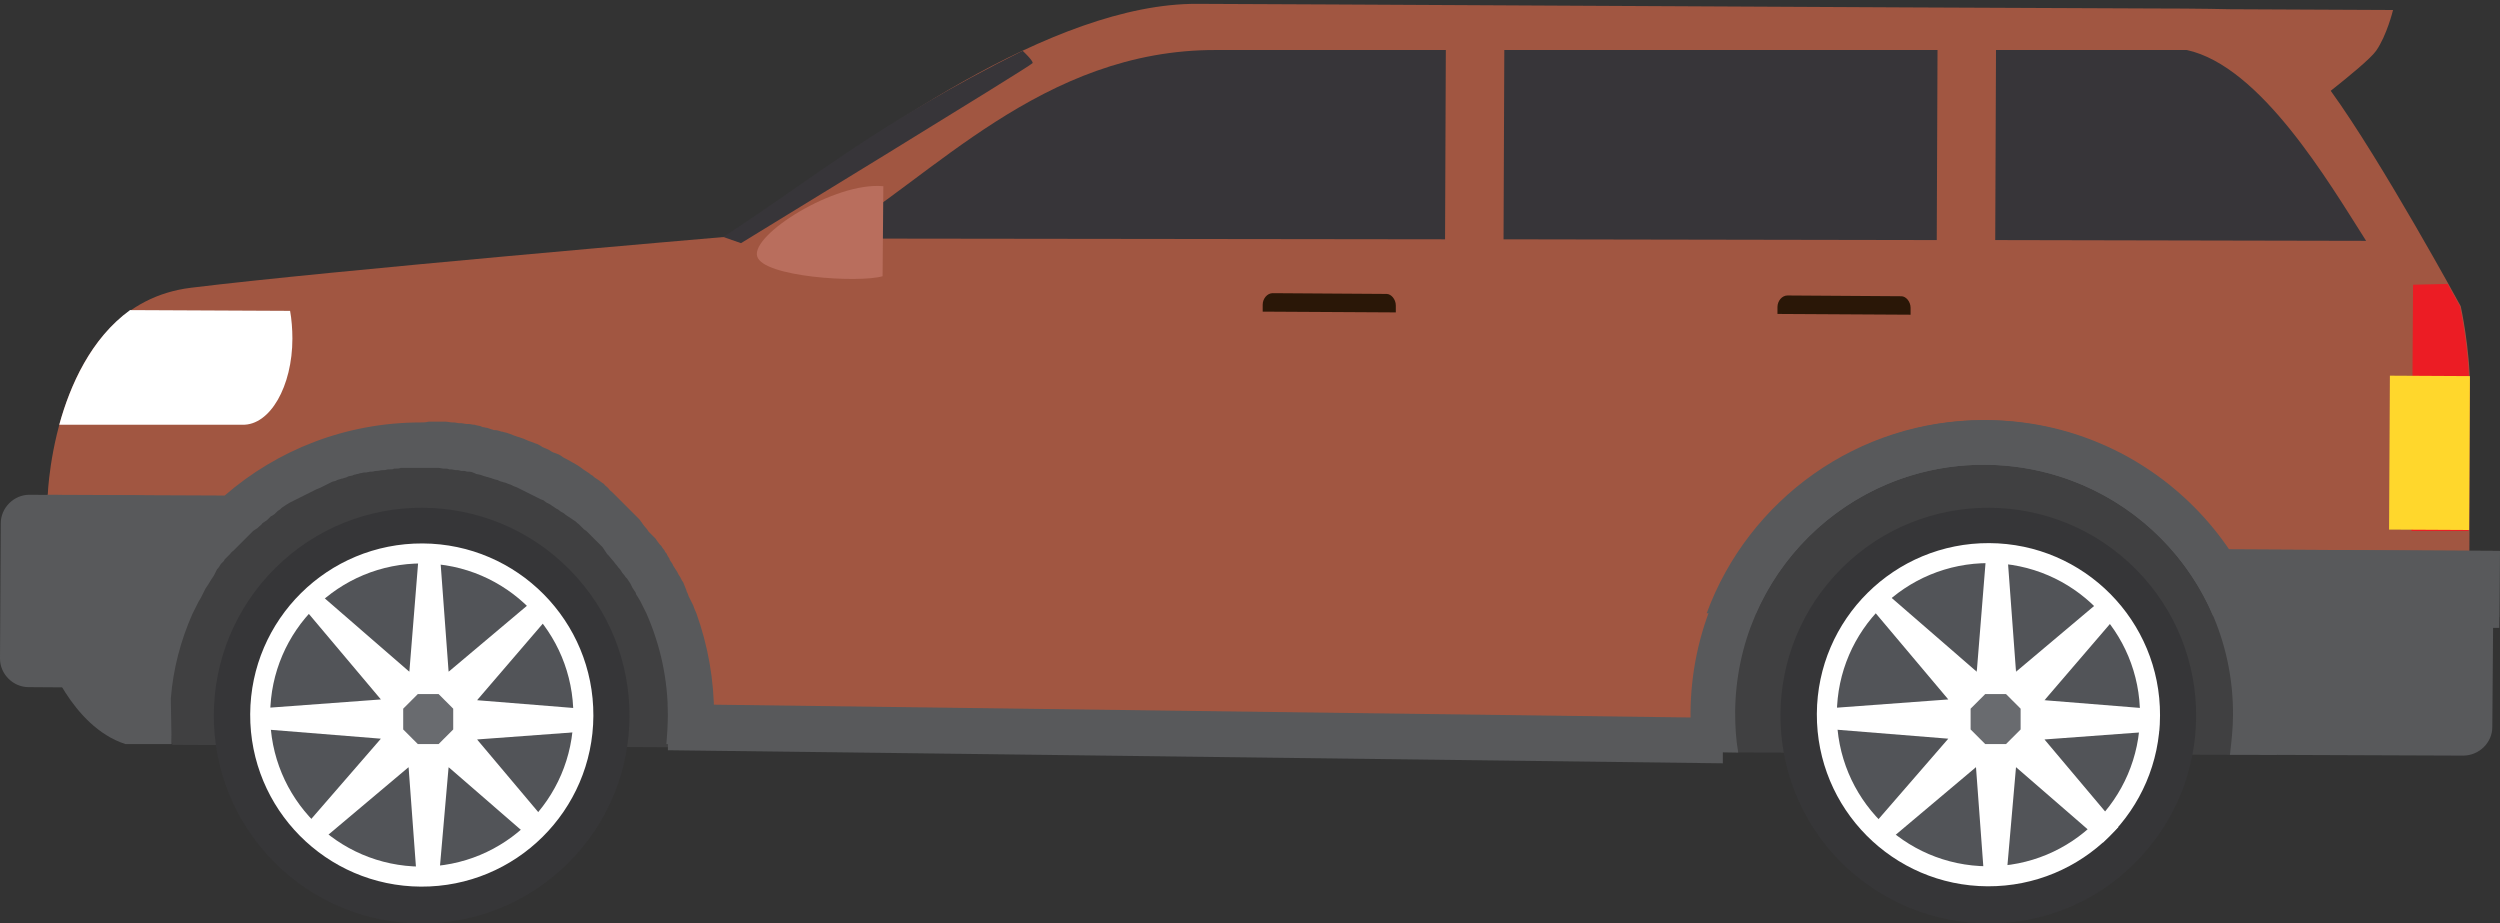 <?xml version="1.0" encoding="utf-8"?>
<!-- Generator: Adobe Illustrator 21.1.0, SVG Export Plug-In . SVG Version: 6.00 Build 0)  -->
<svg version="1.1" id="Layer_1" xmlns="http://www.w3.org/2000/svg" xmlns:xlink="http://www.w3.org/1999/xlink" x="0px" y="0px"
	 viewBox="0 0 324.9 120" style="enable-background:new 0 0 324.9 120;" xml:space="preserve">
<rect x="0" y="0" width="324.9" height="120" fill="#333333" stroke="none"/>
<style type="text/css">
	.st0{fill:#404041;}
	.st1{fill:#A15641;}
	.st2{fill:#FFFFFF;}
	.st3{fill:#58595B;}
	.st4{fill:#EC1C24;}
	.st5{fill:#FFD72C;}
	.st6{fill:#373539;}
	.st7{fill:#2A1707;}
	.st8{fill:#B96E5D;}
	.st9{fill:#363638;}
	.st10{fill:#525458;}
	.st11{fill:#696B6F;}
</style>
<g>
	<polygon class="st0" points="289.8,98.1 22.4,96.8 16.7,53.4 303.2,54.9 	"/>
	<path class="st1" d="M6.2,64.4c0,0,0.8-24.8,18.6-27c17.8-2.2,69.3-6.6,69.3-6.6s1.1-0.5,4-1.9C112.5,18,136.8,0.4,155.6,0.5
		C161,0.5,249,1,279.5,1.1c6.5,0,10.3,0.1,10.3,0.1L311,1.3c0,0-0.8,3.3-2.2,5.3c-0.7,1-3.5,3.3-5.9,5.2c6.6,9.1,16.9,28,16.9,28
		s1.2,5.4,1.2,10.7c0,5.2-0.1,25.3-0.1,25.3l-32.7-0.2c0,0-11-16.4-29.5-17.5S219.5,73.7,223,97.9L89.4,97.2c0,0,1.2-38.3-33.3-38.9
		c0,0-17.8-2.6-28.7,12.4L6.2,70.6L6.2,64.4z"/>
	<path class="st2" d="M7.7,55.2c1.4-5.1,4.1-11.2,9.2-14.9l20.8,0.1c0.2,1.1,0.3,2.4,0.3,3.6c0,6.2-2.9,11.3-6.5,11.2H7.7z"/>
	<path class="st3" d="M54.7,54.9c-9.8,0-18.7,3.6-25.5,9.5L6.1,64.3L6,79.7V85c0,0,3.2,9.4,10.3,11.7h6l-0.1-5.9
		c0.3-3.9,1.3-7.6,2.8-11l0.2-0.4l0.1-0.2l0.2-0.4l0.1-0.2l0.2-0.4l0,0c0.1-0.2,0.2-0.3,0.3-0.5l0.2-0.4l0.1-0.2l0.2-0.4l0.1-0.2
		l0.2-0.3l0.2-0.3c0.1-0.2,0.2-0.3,0.3-0.5l0.2-0.3l0.2-0.3l0.1-0.2l0.2-0.4l0.1-0.2c0.2-0.2,0.4-0.5,0.5-0.7l0.1-0.1l0.3-0.3
		l0.1-0.2l0.3-0.3l0.2-0.2l0.2-0.2l0,0c0.1-0.1,0.2-0.3,0.4-0.4l0.3-0.3l0.2-0.2l0.3-0.3l0.2-0.2l0.3-0.3l0.2-0.2
		c0.1-0.1,0.3-0.3,0.4-0.4l0.3-0.3l0.2-0.2l0.2-0.2l0.3-0.2l0.3-0.2l0.2-0.2c0.1-0.1,0.3-0.2,0.4-0.4l0,0l0.3-0.2l0.3-0.2l0.2-0.2
		l0.3-0.3l0.2-0.1c0.2-0.1,0.3-0.2,0.5-0.4l0.2-0.2l0.3-0.2l0.2-0.2l0.3-0.2l0.3-0.2c0.2-0.1,0.3-0.2,0.5-0.3l0.2-0.1l0.4-0.2
		l0.2-0.1l0.4-0.2l0.2-0.1c0.2-0.1,0.4-0.2,0.6-0.3l0,0l0,0c0.2-0.1,0.4-0.2,0.6-0.3l0.2-0.1l0.4-0.2l0.2-0.1
		c0.2-0.1,0.3-0.1,0.5-0.2l0.2-0.1c0.2-0.1,0.4-0.2,0.6-0.3l0.2-0.1l0.4-0.2l0.2-0.1l0.4-0.1l0.2-0.1c0.2-0.1,0.4-0.1,0.6-0.2h0.1
		c0.2-0.1,0.4-0.1,0.6-0.2l0.2-0.1l0.5-0.1l0.2-0.1c0.2,0,0.3-0.1,0.5-0.1l0.3-0.1c0.2,0,0.4-0.1,0.6-0.1h0.2l0.5-0.1h0.2
		c0.2,0,0.4-0.1,0.6-0.1H49c0.2,0,0.5-0.1,0.7-0.1h0.2c0.2,0,0.4-0.1,0.6-0.1h0.2c0.2,0,0.4,0,0.5-0.1h0.2c0.2,0,0.5,0,0.7-0.1h0.1
		c0.2,0,0.4,0,0.6,0h0.3h0.5h0.2c0.2,0,0.5,0,0.7,0s0.5,0,0.7,0h0.2c0.2,0,0.4,0,0.5,0h0.2c0.2,0,0.5,0,0.7,0H57l0.6,0.1h0.2
		c0.2,0,0.4,0,0.6,0.1h0.2c0.2,0,0.5,0.1,0.7,0.1h0.2c0.2,0,0.3,0.1,0.5,0.1h0.3c0.2,0,0.3,0.1,0.5,0.1H61c0.2,0,0.5,0.1,0.7,0.2
		l0.2,0.1l0.5,0.1l0.3,0.1c0.2,0.1,0.4,0.1,0.6,0.2h0.1l0,0c0.2,0.1,0.4,0.1,0.6,0.2l0.3,0.1l0.4,0.1l0.2,0.1
		c0.2,0.1,0.4,0.1,0.6,0.2l0,0l0,0h0.1c0.2,0.1,0.3,0.1,0.5,0.2l0.3,0.1l0.4,0.2l0.3,0.1c0.2,0.1,0.4,0.2,0.6,0.3l0.2,0.1l0.4,0.2
		l0.2,0.1l0.4,0.2l0.2,0.1c0.2,0.1,0.4,0.2,0.6,0.3l0.2,0.1l0.4,0.2l0.3,0.1l0.4,0.3l0.2,0.1c0.2,0.1,0.4,0.2,0.5,0.3l0.3,0.2
		l0.3,0.2l0.2,0.1c0.1,0.1,0.3,0.2,0.4,0.3l0.2,0.1c0.2,0.1,0.3,0.2,0.4,0.3l0.3,0.2l0.3,0.2l0.3,0.2l0.3,0.2
		c0.2,0.1,0.3,0.3,0.5,0.4l0.2,0.2l0.3,0.3l0.2,0.2l0.3,0.2l0,0c0.1,0.1,0.3,0.3,0.4,0.4l0.3,0.3l0.2,0.2l0.3,0.3l0.2,0.2l0.3,0.3
		c0.1,0.1,0.3,0.3,0.4,0.4l0,0l0.2,0.3l0.2,0.3l0.2,0.3l0.2,0.2c0.2,0.2,0.3,0.4,0.5,0.6l0.1,0.1l0.3,0.4l0.1,0.1l0.3,0.4l0.1,0.1
		c0.2,0.2,0.3,0.5,0.5,0.7l0.1,0.1l0.2,0.3l0.2,0.2l0.2,0.3l0.2,0.3c0.1,0.2,0.2,0.4,0.3,0.6l0.2,0.3l0.2,0.3l0.1,0.3l0.2,0.3l0,0
		c0.1,0.2,0.2,0.3,0.3,0.5l0,0l0.2,0.4l0.1,0.2l0.2,0.4l0.1,0.2l0.2,0.4l0,0c1.8,4.1,2.8,8.5,2.8,13.3c0,1.2-0.1,2.5-0.2,3.7h6
		c0.1-1.2,0.2-2.4,0.2-3.7c0-4.7-0.8-9.1-2.3-13.3c-0.1-0.2-0.2-0.5-0.3-0.7l-0.1-0.3l-0.2-0.4l-0.2-0.4l-0.2-0.4l-0.1-0.3
		c-0.1-0.2-0.2-0.4-0.2-0.5L89,76.2l-0.2-0.5l-0.2-0.3L88.4,75l-0.2-0.3L88,74.3L87.8,74c-0.1-0.2-0.3-0.4-0.4-0.7L87.2,73
		c-0.1-0.1-0.2-0.3-0.2-0.4l-0.2-0.3l-0.2-0.4c-0.1-0.1-0.2-0.2-0.2-0.3l-0.3-0.4c-0.1-0.2-0.2-0.3-0.4-0.5l-0.3-0.4L85.2,70
		l-0.3-0.3l-0.3-0.3l-0.3-0.3l-0.2-0.3c-0.2-0.2-0.3-0.4-0.5-0.6l-0.2-0.3l-0.3-0.4l-0.3-0.3l-0.3-0.3l-0.3-0.3
		c-0.1-0.1-0.3-0.3-0.4-0.4l-0.1-0.1l0,0L81.6,66c-0.2-0.2-0.3-0.3-0.5-0.5l-0.3-0.3l-0.3-0.3l-0.3-0.3l-0.3-0.3L79.6,64l0,0
		c-0.2-0.2-0.4-0.3-0.5-0.5l0,0l-0.2-0.2c-0.1-0.1-0.3-0.2-0.4-0.4l-0.3-0.2l-0.4-0.3l-0.3-0.2c-0.2-0.1-0.3-0.2-0.5-0.4l-0.2-0.1
		c-0.2-0.2-0.4-0.3-0.7-0.5L75.8,61l-0.4-0.3l-0.3-0.2l-0.5-0.3l-0.2-0.1c-0.2-0.1-0.5-0.3-0.7-0.4l-0.2-0.1
		c-0.2-0.1-0.4-0.2-0.5-0.3l-0.3-0.2l-0.5-0.2l-0.3-0.1c-0.2-0.1-0.4-0.2-0.5-0.3l-0.2-0.1c-0.2-0.1-0.5-0.2-0.7-0.3l-0.3-0.2
		l-0.4-0.2l-0.3-0.1L69,57.4l-0.3-0.1c-0.2-0.1-0.5-0.2-0.7-0.3l-0.3-0.1c-0.2-0.1-0.4-0.1-0.6-0.2l-0.3-0.1l-0.5-0.2L66,56.3
		c-0.2-0.1-0.5-0.1-0.7-0.2h-0.1c-0.3-0.1-0.6-0.2-0.8-0.2h-0.2c-0.2-0.1-0.4-0.1-0.6-0.2l-0.3-0.1c-0.2,0-0.4-0.1-0.6-0.1l-0.2-0.1
		c-0.3-0.1-0.6-0.1-0.8-0.2l0,0h-0.1c-0.2,0-0.5-0.1-0.7-0.1h-0.3L60,55h-0.3c-0.2,0-0.5-0.1-0.7-0.1h-0.2c-0.3,0-0.6-0.1-0.9-0.1
		h-0.2c-0.2,0-0.5,0-0.7,0h-0.3c-0.2,0-0.4,0-0.7,0h-0.3C55.3,54.9,55,54.9,54.7,54.9z"/>
	<path class="st3" d="M324.9,71.6l-37.4-0.2l1.9,10h1.2c0,0.1,0,0.2,0,0.2l-0.1,12.7c0,2.1,1.7,3.8,3.7,3.8l25.9,0.1
		c2.1,0,3.8-1.7,3.8-3.7l0.1-12.7c0-0.1,0-0.2,0-0.2h0.8L324.9,71.6z"/>
	<path class="st3" d="M225.9,97.8c-0.3-1.7-0.4-3.4-0.4-5.2c0.1-17.9,14.6-32.3,32.5-32.2s32.3,14.6,32.2,32.5
		c0,1.8-0.2,3.5-0.4,5.2h6.1c0.2-1.6,0.3-3.3,0.4-5c0.1-21.2-17-38.4-38.1-38.5c-21.2-0.1-38.4,17-38.5,38.1c0,1.7,0.1,3.4,0.3,5
		L225.9,97.8z"/>
	<path class="st3" d="M324.8,71.6l-35.3-0.2c-6.9-10.1-18.4-16.7-31.5-16.8c-16.6-0.1-30.8,10.4-36.2,25.1h6.4
		c5-11.4,16.5-19.4,29.8-19.3c13.3,0.1,24.7,8.1,29.6,19.6l37.2,0.2V71.6z"/>
	<path class="st4" d="M318.1,36.9c1,1.8,1.6,2.9,1.6,2.9s1.2,5.4,1.2,10.7L320.8,69h-7.4l0.2-32L318.1,36.9z"/>
	
		<rect x="305.7" y="53.7" transform="matrix(5.361434e-03 -1 1 5.361434e-03 255.144 374.235)" class="st5" width="20" height="10.4"/>
	<path class="st6" d="M307.5,31.3c-4.9-7.7-13.7-22.7-23.3-24.8h-24.8l-0.1,24.7L307.5,31.3L307.5,31.3z M251.8,6.5h-56.3l-0.1,24.6
		l56.3,0.1L251.8,6.5L251.8,6.5L251.8,6.5z M187.9,6.5c-18.5,0-27.9,0-29.8,0C135.4,6.4,121,23.3,107.7,31l80.1,0.1l0,0L187.9,6.5z"
		/>
	<g>
		<path class="st7" d="M181.4,40.6v-0.9c0-0.8-0.6-1.5-1.2-1.5l-14.8-0.1c-0.7,0-1.3,0.7-1.3,1.5v0.9L181.4,40.6z"/>
		<path class="st7" d="M248.3,40.9V40c0-0.8-0.6-1.5-1.2-1.5l-14.8-0.1c-0.7,0-1.3,0.7-1.3,1.5v0.9L248.3,40.9z"/>
	</g>
	<polygon class="st3" points="223.9,99.2 86.8,97.5 86.8,91.5 223.9,93.3 	"/>
	<path class="st8" d="M114.7,35.9c-3.1,0.9-15.6,0.1-16.3-2.6c-0.8-2.8,10.1-9.7,16.4-9.1L114.7,35.9z"/>
	<path class="st3" d="M3.8,64.3l14.6,0.1c2,0,3.7,1.7,3.7,3.7L22,85.7c0,2-1.7,3.7-3.7,3.7L3.7,89.3c-2,0-3.7-1.7-3.7-3.7L0.1,68
		C0.1,66,1.8,64.3,3.8,64.3z"/>
	<g>
		<path class="st9" d="M277.4,112.2c10.6-10.5,10.7-27.6,0.2-38.2s-27.6-10.7-38.2-0.2s-10.7,27.6-0.2,38.2
			C249.8,122.6,266.9,122.7,277.4,112.2L277.4,112.2z M244.6,79c7.7-7.6,20.2-7.6,27.8,0.1c7.6,7.7,7.6,20.2-0.1,27.8
			c-7.7,7.6-20.2,7.6-27.8-0.1l0,0C236.8,99.1,236.9,86.7,244.6,79z"/>
		
			<ellipse transform="matrix(4.950996e-03 -1 1 4.950996e-03 164.237 350.923)" class="st2" cx="258.5" cy="92.9" rx="22.3" ry="22.3"/>
		
			<ellipse transform="matrix(4.958068e-03 -1 1 4.958068e-03 164.235 350.922)" class="st10" cx="258.5" cy="92.9" rx="19.7" ry="19.7"/>
		
			<ellipse transform="matrix(0.711 -0.704 0.704 0.711 9.321 209.557)" class="st11" cx="259.4" cy="93.4" rx="6.8" ry="6.8"/>
		<path class="st2" d="M260.7,114.6h-2.8l-1.1-14.9l-11.4,9.6l-2-2l9.8-11.3l-14.9-1.2V92l14.9-1.1l-9.6-11.4l2-2l11.3,9.8l1.2-14.9
			h2.8l1.1,14.9l11.4-9.6l2,2L265.7,91l14.9,1.2V95l-14.9,1.1l9.6,11.4l-2,2L262,99.7L260.7,114.6L260.7,114.6z M262.6,94.8v-2.7
			l-1.9-1.9H258l-1.9,1.9v2.7l1.9,1.9h2.7L262.6,94.8z"/>
	</g>
	<g>
		<path class="st9" d="M73.8,112.2C84.4,101.7,84.5,84.6,74,74s-27.6-10.7-38.2-0.2s-10.7,27.6-0.2,38.2
			C46.1,122.6,63.2,122.7,73.8,112.2L73.8,112.2z M40.9,79c7.7-7.6,20.2-7.6,27.8,0.1c7.6,7.7,7.6,20.2-0.1,27.8
			c-7.7,7.6-20.2,7.6-27.8-0.1l0,0C33.2,99.1,33.2,86.7,40.9,79z"/>
		
			<ellipse transform="matrix(4.953236e-03 -1 1 4.953236e-03 -38.457 147.265)" class="st2" cx="54.8" cy="93" rx="22.3" ry="22.3"/>
		
			<ellipse transform="matrix(4.958068e-03 -1 1 4.958068e-03 -38.458 147.264)" class="st10" cx="54.8" cy="93" rx="19.7" ry="19.7"/>
		<ellipse transform="matrix(0.711 -0.704 0.704 0.711 -49.641 66.248)" class="st11" cx="55.7" cy="93.5" rx="6.8" ry="6.8"/>
		<path class="st2" d="M57,114.6h-2.8l-1.1-14.9l-11.4,9.6l-2-2L49.5,96l-14.9-1.2V92l14.9-1.1l-9.6-11.4l2-2l11.3,9.8l1.2-14.9h2.8
			l1.1,14.9l11.4-9.6l2,2L62,91l14.9,1.2V95L62,96.1l9.6,11.4l-2,2l-11.3-9.8L57,114.6L57,114.6z M58.9,94.8v-2.7L57,90.2h-2.7
			l-1.9,1.9v2.7l1.9,1.9H57L58.9,94.8z"/>
	</g>
	<path class="st6" d="M132.9,6.6c0,0,1.4,1.3,1.3,1.6c-0.1,0.3-37.9,23.4-37.9,23.4L94,30.8C106.1,22.9,114.1,16,132.9,6.6z"/>
</g>
</svg>
